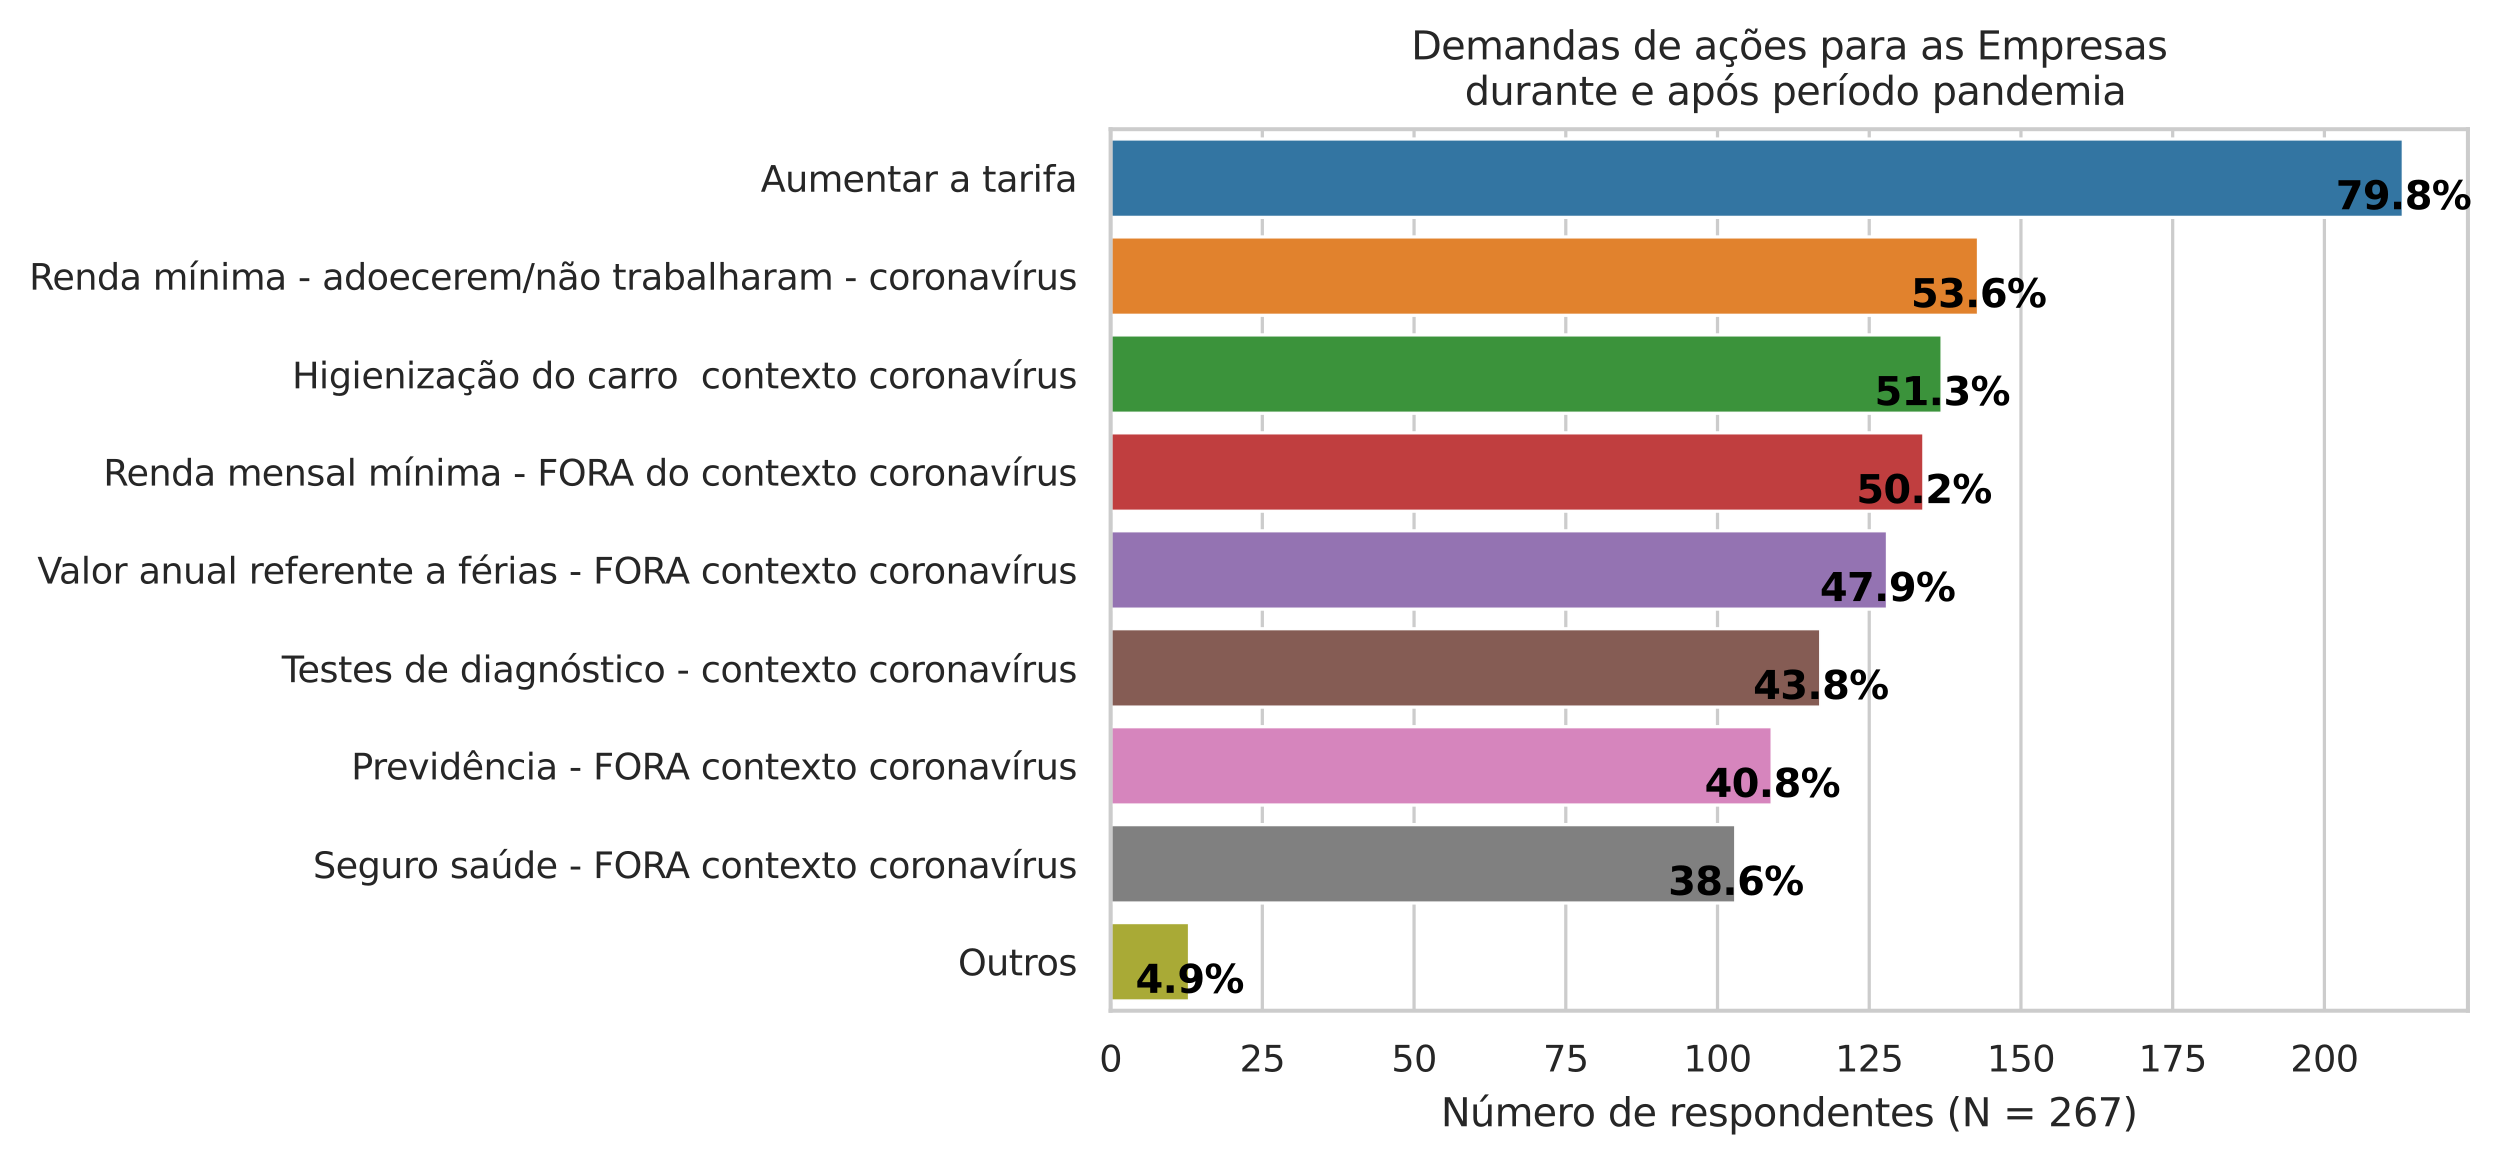 <?xml version="1.0" encoding="utf-8" standalone="no"?>
<!DOCTYPE svg PUBLIC "-//W3C//DTD SVG 1.1//EN"
  "http://www.w3.org/Graphics/SVG/1.1/DTD/svg11.dtd">
<svg xmlns:xlink="http://www.w3.org/1999/xlink" width="616.654pt" height="287pt" viewBox="0 0 616.654 287" xmlns="http://www.w3.org/2000/svg" version="1.1">
 <defs>
  <style type="text/css">*{stroke-linejoin: round; stroke-linecap: butt}</style>
 </defs>
 <g id="figure_1">
  <g id="patch_1">
   <path d="M 0 287 
L 616.654 287 
L 616.654 0 
L 0 0 
z
" style="fill: #ffffff"/>
  </g>
  <g id="axes_1">
   <g id="patch_2">
    <path d="M 273.945 249.309 
L 608.745 249.309 
L 608.745 31.869 
L 273.945 31.869 
z
" style="fill: #ffffff"/>
   </g>
   <g id="matplotlib.axis_1">
    <g id="xtick_1">
     <g id="line2d_1">
      <path d="M 273.945 249.309 
L 273.945 31.869 
" clip-path="url(#p285b0b8016)" style="fill: none; stroke: #cccccc; stroke-width: 0.8; stroke-linecap: round"/>
     </g>
     <g id="text_1">
      <!-- 0 -->
      <g style="fill: #262626" transform="translate(271.146 264.295)scale(0.088 -0.088)">
       <defs>
        <path id="DejaVuSans-30" d="M 2034 4250 
Q 1547 4250 1301 3770 
Q 1056 3291 1056 2328 
Q 1056 1369 1301 889 
Q 1547 409 2034 409 
Q 2525 409 2770 889 
Q 3016 1369 3016 2328 
Q 3016 3291 2770 3770 
Q 2525 4250 2034 4250 
z
M 2034 4750 
Q 2819 4750 3233 4129 
Q 3647 3509 3647 2328 
Q 3647 1150 3233 529 
Q 2819 -91 2034 -91 
Q 1250 -91 836 529 
Q 422 1150 422 2328 
Q 422 3509 836 4129 
Q 1250 4750 2034 4750 
z
" transform="scale(0.016)"/>
       </defs>
       <use xlink:href="#DejaVuSans-30"/>
      </g>
     </g>
    </g>
    <g id="xtick_2">
     <g id="line2d_2">
      <path d="M 311.37 249.309 
L 311.37 31.869 
" clip-path="url(#p285b0b8016)" style="fill: none; stroke: #cccccc; stroke-width: 0.8; stroke-linecap: round"/>
     </g>
     <g id="text_2">
      <!-- 25 -->
      <g style="fill: #262626" transform="translate(305.771 264.295)scale(0.088 -0.088)">
       <defs>
        <path id="DejaVuSans-32" d="M 1228 531 
L 3431 531 
L 3431 0 
L 469 0 
L 469 531 
Q 828 903 1448 1529 
Q 2069 2156 2228 2338 
Q 2531 2678 2651 2914 
Q 2772 3150 2772 3378 
Q 2772 3750 2511 3984 
Q 2250 4219 1831 4219 
Q 1534 4219 1204 4116 
Q 875 4013 500 3803 
L 500 4441 
Q 881 4594 1212 4672 
Q 1544 4750 1819 4750 
Q 2544 4750 2975 4387 
Q 3406 4025 3406 3419 
Q 3406 3131 3298 2873 
Q 3191 2616 2906 2266 
Q 2828 2175 2409 1742 
Q 1991 1309 1228 531 
z
" transform="scale(0.016)"/>
        <path id="DejaVuSans-35" d="M 691 4666 
L 3169 4666 
L 3169 4134 
L 1269 4134 
L 1269 2991 
Q 1406 3038 1543 3061 
Q 1681 3084 1819 3084 
Q 2600 3084 3056 2656 
Q 3513 2228 3513 1497 
Q 3513 744 3044 326 
Q 2575 -91 1722 -91 
Q 1428 -91 1123 -41 
Q 819 9 494 109 
L 494 744 
Q 775 591 1075 516 
Q 1375 441 1709 441 
Q 2250 441 2565 725 
Q 2881 1009 2881 1497 
Q 2881 1984 2565 2268 
Q 2250 2553 1709 2553 
Q 1456 2553 1204 2497 
Q 953 2441 691 2322 
L 691 4666 
z
" transform="scale(0.016)"/>
       </defs>
       <use xlink:href="#DejaVuSans-32"/>
       <use xlink:href="#DejaVuSans-35" x="63.623"/>
      </g>
     </g>
    </g>
    <g id="xtick_3">
     <g id="line2d_3">
      <path d="M 348.794 249.309 
L 348.794 31.869 
" clip-path="url(#p285b0b8016)" style="fill: none; stroke: #cccccc; stroke-width: 0.8; stroke-linecap: round"/>
     </g>
     <g id="text_3">
      <!-- 50 -->
      <g style="fill: #262626" transform="translate(343.195 264.295)scale(0.088 -0.088)">
       <use xlink:href="#DejaVuSans-35"/>
       <use xlink:href="#DejaVuSans-30" x="63.623"/>
      </g>
     </g>
    </g>
    <g id="xtick_4">
     <g id="line2d_4">
      <path d="M 386.219 249.309 
L 386.219 31.869 
" clip-path="url(#p285b0b8016)" style="fill: none; stroke: #cccccc; stroke-width: 0.8; stroke-linecap: round"/>
     </g>
     <g id="text_4">
      <!-- 75 -->
      <g style="fill: #262626" transform="translate(380.62 264.295)scale(0.088 -0.088)">
       <defs>
        <path id="DejaVuSans-37" d="M 525 4666 
L 3525 4666 
L 3525 4397 
L 1831 0 
L 1172 0 
L 2766 4134 
L 525 4134 
L 525 4666 
z
" transform="scale(0.016)"/>
       </defs>
       <use xlink:href="#DejaVuSans-37"/>
       <use xlink:href="#DejaVuSans-35" x="63.623"/>
      </g>
     </g>
    </g>
    <g id="xtick_5">
     <g id="line2d_5">
      <path d="M 423.643 249.309 
L 423.643 31.869 
" clip-path="url(#p285b0b8016)" style="fill: none; stroke: #cccccc; stroke-width: 0.8; stroke-linecap: round"/>
     </g>
     <g id="text_5">
      <!-- 100 -->
      <g style="fill: #262626" transform="translate(415.245 264.295)scale(0.088 -0.088)">
       <defs>
        <path id="DejaVuSans-31" d="M 794 531 
L 1825 531 
L 1825 4091 
L 703 3866 
L 703 4441 
L 1819 4666 
L 2450 4666 
L 2450 531 
L 3481 531 
L 3481 0 
L 794 0 
L 794 531 
z
" transform="scale(0.016)"/>
       </defs>
       <use xlink:href="#DejaVuSans-31"/>
       <use xlink:href="#DejaVuSans-30" x="63.623"/>
       <use xlink:href="#DejaVuSans-30" x="127.246"/>
      </g>
     </g>
    </g>
    <g id="xtick_6">
     <g id="line2d_6">
      <path d="M 461.068 249.309 
L 461.068 31.869 
" clip-path="url(#p285b0b8016)" style="fill: none; stroke: #cccccc; stroke-width: 0.8; stroke-linecap: round"/>
     </g>
     <g id="text_6">
      <!-- 125 -->
      <g style="fill: #262626" transform="translate(452.669 264.295)scale(0.088 -0.088)">
       <use xlink:href="#DejaVuSans-31"/>
       <use xlink:href="#DejaVuSans-32" x="63.623"/>
       <use xlink:href="#DejaVuSans-35" x="127.246"/>
      </g>
     </g>
    </g>
    <g id="xtick_7">
     <g id="line2d_7">
      <path d="M 498.492 249.309 
L 498.492 31.869 
" clip-path="url(#p285b0b8016)" style="fill: none; stroke: #cccccc; stroke-width: 0.8; stroke-linecap: round"/>
     </g>
     <g id="text_7">
      <!-- 150 -->
      <g style="fill: #262626" transform="translate(490.094 264.295)scale(0.088 -0.088)">
       <use xlink:href="#DejaVuSans-31"/>
       <use xlink:href="#DejaVuSans-35" x="63.623"/>
       <use xlink:href="#DejaVuSans-30" x="127.246"/>
      </g>
     </g>
    </g>
    <g id="xtick_8">
     <g id="line2d_8">
      <path d="M 535.917 249.309 
L 535.917 31.869 
" clip-path="url(#p285b0b8016)" style="fill: none; stroke: #cccccc; stroke-width: 0.8; stroke-linecap: round"/>
     </g>
     <g id="text_8">
      <!-- 175 -->
      <g style="fill: #262626" transform="translate(527.518 264.295)scale(0.088 -0.088)">
       <use xlink:href="#DejaVuSans-31"/>
       <use xlink:href="#DejaVuSans-37" x="63.623"/>
       <use xlink:href="#DejaVuSans-35" x="127.246"/>
      </g>
     </g>
    </g>
    <g id="xtick_9">
     <g id="line2d_9">
      <path d="M 573.341 249.309 
L 573.341 31.869 
" clip-path="url(#p285b0b8016)" style="fill: none; stroke: #cccccc; stroke-width: 0.8; stroke-linecap: round"/>
     </g>
     <g id="text_9">
      <!-- 200 -->
      <g style="fill: #262626" transform="translate(564.943 264.295)scale(0.088 -0.088)">
       <use xlink:href="#DejaVuSans-32"/>
       <use xlink:href="#DejaVuSans-30" x="63.623"/>
       <use xlink:href="#DejaVuSans-30" x="127.246"/>
      </g>
     </g>
    </g>
    <g id="text_10">
     <!-- Número de respondentes (N = 267) -->
     <g style="fill: #262626" transform="translate(355.408 277.804)scale(0.096 -0.096)">
      <defs>
       <path id="DejaVuSans-4e" d="M 628 4666 
L 1478 4666 
L 3547 763 
L 3547 4666 
L 4159 4666 
L 4159 0 
L 3309 0 
L 1241 3903 
L 1241 0 
L 628 0 
L 628 4666 
z
" transform="scale(0.016)"/>
       <path id="DejaVuSans-fa" d="M 544 1381 
L 544 3500 
L 1119 3500 
L 1119 1403 
Q 1119 906 1312 657 
Q 1506 409 1894 409 
Q 2359 409 2629 706 
Q 2900 1003 2900 1516 
L 2900 3500 
L 3475 3500 
L 3475 0 
L 2900 0 
L 2900 538 
Q 2691 219 2414 64 
Q 2138 -91 1772 -91 
Q 1169 -91 856 284 
Q 544 659 544 1381 
z
M 1991 3584 
L 1991 3584 
z
M 2418 5119 
L 3040 5119 
L 2022 3944 
L 1543 3944 
L 2418 5119 
z
" transform="scale(0.016)"/>
       <path id="DejaVuSans-6d" d="M 3328 2828 
Q 3544 3216 3844 3400 
Q 4144 3584 4550 3584 
Q 5097 3584 5394 3201 
Q 5691 2819 5691 2113 
L 5691 0 
L 5113 0 
L 5113 2094 
Q 5113 2597 4934 2840 
Q 4756 3084 4391 3084 
Q 3944 3084 3684 2787 
Q 3425 2491 3425 1978 
L 3425 0 
L 2847 0 
L 2847 2094 
Q 2847 2600 2669 2842 
Q 2491 3084 2119 3084 
Q 1678 3084 1418 2786 
Q 1159 2488 1159 1978 
L 1159 0 
L 581 0 
L 581 3500 
L 1159 3500 
L 1159 2956 
Q 1356 3278 1631 3431 
Q 1906 3584 2284 3584 
Q 2666 3584 2933 3390 
Q 3200 3197 3328 2828 
z
" transform="scale(0.016)"/>
       <path id="DejaVuSans-65" d="M 3597 1894 
L 3597 1613 
L 953 1613 
Q 991 1019 1311 708 
Q 1631 397 2203 397 
Q 2534 397 2845 478 
Q 3156 559 3463 722 
L 3463 178 
Q 3153 47 2828 -22 
Q 2503 -91 2169 -91 
Q 1331 -91 842 396 
Q 353 884 353 1716 
Q 353 2575 817 3079 
Q 1281 3584 2069 3584 
Q 2775 3584 3186 3129 
Q 3597 2675 3597 1894 
z
M 3022 2063 
Q 3016 2534 2758 2815 
Q 2500 3097 2075 3097 
Q 1594 3097 1305 2825 
Q 1016 2553 972 2059 
L 3022 2063 
z
" transform="scale(0.016)"/>
       <path id="DejaVuSans-72" d="M 2631 2963 
Q 2534 3019 2420 3045 
Q 2306 3072 2169 3072 
Q 1681 3072 1420 2755 
Q 1159 2438 1159 1844 
L 1159 0 
L 581 0 
L 581 3500 
L 1159 3500 
L 1159 2956 
Q 1341 3275 1631 3429 
Q 1922 3584 2338 3584 
Q 2397 3584 2469 3576 
Q 2541 3569 2628 3553 
L 2631 2963 
z
" transform="scale(0.016)"/>
       <path id="DejaVuSans-6f" d="M 1959 3097 
Q 1497 3097 1228 2736 
Q 959 2375 959 1747 
Q 959 1119 1226 758 
Q 1494 397 1959 397 
Q 2419 397 2687 759 
Q 2956 1122 2956 1747 
Q 2956 2369 2687 2733 
Q 2419 3097 1959 3097 
z
M 1959 3584 
Q 2709 3584 3137 3096 
Q 3566 2609 3566 1747 
Q 3566 888 3137 398 
Q 2709 -91 1959 -91 
Q 1206 -91 779 398 
Q 353 888 353 1747 
Q 353 2609 779 3096 
Q 1206 3584 1959 3584 
z
" transform="scale(0.016)"/>
       <path id="DejaVuSans-20" transform="scale(0.016)"/>
       <path id="DejaVuSans-64" d="M 2906 2969 
L 2906 4863 
L 3481 4863 
L 3481 0 
L 2906 0 
L 2906 525 
Q 2725 213 2448 61 
Q 2172 -91 1784 -91 
Q 1150 -91 751 415 
Q 353 922 353 1747 
Q 353 2572 751 3078 
Q 1150 3584 1784 3584 
Q 2172 3584 2448 3432 
Q 2725 3281 2906 2969 
z
M 947 1747 
Q 947 1113 1208 752 
Q 1469 391 1925 391 
Q 2381 391 2643 752 
Q 2906 1113 2906 1747 
Q 2906 2381 2643 2742 
Q 2381 3103 1925 3103 
Q 1469 3103 1208 2742 
Q 947 2381 947 1747 
z
" transform="scale(0.016)"/>
       <path id="DejaVuSans-73" d="M 2834 3397 
L 2834 2853 
Q 2591 2978 2328 3040 
Q 2066 3103 1784 3103 
Q 1356 3103 1142 2972 
Q 928 2841 928 2578 
Q 928 2378 1081 2264 
Q 1234 2150 1697 2047 
L 1894 2003 
Q 2506 1872 2764 1633 
Q 3022 1394 3022 966 
Q 3022 478 2636 193 
Q 2250 -91 1575 -91 
Q 1294 -91 989 -36 
Q 684 19 347 128 
L 347 722 
Q 666 556 975 473 
Q 1284 391 1588 391 
Q 1994 391 2212 530 
Q 2431 669 2431 922 
Q 2431 1156 2273 1281 
Q 2116 1406 1581 1522 
L 1381 1569 
Q 847 1681 609 1914 
Q 372 2147 372 2553 
Q 372 3047 722 3315 
Q 1072 3584 1716 3584 
Q 2034 3584 2315 3537 
Q 2597 3491 2834 3397 
z
" transform="scale(0.016)"/>
       <path id="DejaVuSans-70" d="M 1159 525 
L 1159 -1331 
L 581 -1331 
L 581 3500 
L 1159 3500 
L 1159 2969 
Q 1341 3281 1617 3432 
Q 1894 3584 2278 3584 
Q 2916 3584 3314 3078 
Q 3713 2572 3713 1747 
Q 3713 922 3314 415 
Q 2916 -91 2278 -91 
Q 1894 -91 1617 61 
Q 1341 213 1159 525 
z
M 3116 1747 
Q 3116 2381 2855 2742 
Q 2594 3103 2138 3103 
Q 1681 3103 1420 2742 
Q 1159 2381 1159 1747 
Q 1159 1113 1420 752 
Q 1681 391 2138 391 
Q 2594 391 2855 752 
Q 3116 1113 3116 1747 
z
" transform="scale(0.016)"/>
       <path id="DejaVuSans-6e" d="M 3513 2113 
L 3513 0 
L 2938 0 
L 2938 2094 
Q 2938 2591 2744 2837 
Q 2550 3084 2163 3084 
Q 1697 3084 1428 2787 
Q 1159 2491 1159 1978 
L 1159 0 
L 581 0 
L 581 3500 
L 1159 3500 
L 1159 2956 
Q 1366 3272 1645 3428 
Q 1925 3584 2291 3584 
Q 2894 3584 3203 3211 
Q 3513 2838 3513 2113 
z
" transform="scale(0.016)"/>
       <path id="DejaVuSans-74" d="M 1172 4494 
L 1172 3500 
L 2356 3500 
L 2356 3053 
L 1172 3053 
L 1172 1153 
Q 1172 725 1289 603 
Q 1406 481 1766 481 
L 2356 481 
L 2356 0 
L 1766 0 
Q 1100 0 847 248 
Q 594 497 594 1153 
L 594 3053 
L 172 3053 
L 172 3500 
L 594 3500 
L 594 4494 
L 1172 4494 
z
" transform="scale(0.016)"/>
       <path id="DejaVuSans-28" d="M 1984 4856 
Q 1566 4138 1362 3434 
Q 1159 2731 1159 2009 
Q 1159 1288 1364 580 
Q 1569 -128 1984 -844 
L 1484 -844 
Q 1016 -109 783 600 
Q 550 1309 550 2009 
Q 550 2706 781 3412 
Q 1013 4119 1484 4856 
L 1984 4856 
z
" transform="scale(0.016)"/>
       <path id="DejaVuSans-3d" d="M 678 2906 
L 4684 2906 
L 4684 2381 
L 678 2381 
L 678 2906 
z
M 678 1631 
L 4684 1631 
L 4684 1100 
L 678 1100 
L 678 1631 
z
" transform="scale(0.016)"/>
       <path id="DejaVuSans-36" d="M 2113 2584 
Q 1688 2584 1439 2293 
Q 1191 2003 1191 1497 
Q 1191 994 1439 701 
Q 1688 409 2113 409 
Q 2538 409 2786 701 
Q 3034 994 3034 1497 
Q 3034 2003 2786 2293 
Q 2538 2584 2113 2584 
z
M 3366 4563 
L 3366 3988 
Q 3128 4100 2886 4159 
Q 2644 4219 2406 4219 
Q 1781 4219 1451 3797 
Q 1122 3375 1075 2522 
Q 1259 2794 1537 2939 
Q 1816 3084 2150 3084 
Q 2853 3084 3261 2657 
Q 3669 2231 3669 1497 
Q 3669 778 3244 343 
Q 2819 -91 2113 -91 
Q 1303 -91 875 529 
Q 447 1150 447 2328 
Q 447 3434 972 4092 
Q 1497 4750 2381 4750 
Q 2619 4750 2861 4703 
Q 3103 4656 3366 4563 
z
" transform="scale(0.016)"/>
       <path id="DejaVuSans-29" d="M 513 4856 
L 1013 4856 
Q 1481 4119 1714 3412 
Q 1947 2706 1947 2009 
Q 1947 1309 1714 600 
Q 1481 -109 1013 -844 
L 513 -844 
Q 928 -128 1133 580 
Q 1338 1288 1338 2009 
Q 1338 2731 1133 3434 
Q 928 4138 513 4856 
z
" transform="scale(0.016)"/>
      </defs>
      <use xlink:href="#DejaVuSans-4e"/>
      <use xlink:href="#DejaVuSans-fa" x="74.805"/>
      <use xlink:href="#DejaVuSans-6d" x="138.184"/>
      <use xlink:href="#DejaVuSans-65" x="235.596"/>
      <use xlink:href="#DejaVuSans-72" x="297.119"/>
      <use xlink:href="#DejaVuSans-6f" x="335.982"/>
      <use xlink:href="#DejaVuSans-20" x="397.164"/>
      <use xlink:href="#DejaVuSans-64" x="428.951"/>
      <use xlink:href="#DejaVuSans-65" x="492.428"/>
      <use xlink:href="#DejaVuSans-20" x="553.951"/>
      <use xlink:href="#DejaVuSans-72" x="585.738"/>
      <use xlink:href="#DejaVuSans-65" x="624.602"/>
      <use xlink:href="#DejaVuSans-73" x="686.125"/>
      <use xlink:href="#DejaVuSans-70" x="738.225"/>
      <use xlink:href="#DejaVuSans-6f" x="801.701"/>
      <use xlink:href="#DejaVuSans-6e" x="862.883"/>
      <use xlink:href="#DejaVuSans-64" x="926.262"/>
      <use xlink:href="#DejaVuSans-65" x="989.738"/>
      <use xlink:href="#DejaVuSans-6e" x="1051.262"/>
      <use xlink:href="#DejaVuSans-74" x="1114.641"/>
      <use xlink:href="#DejaVuSans-65" x="1153.85"/>
      <use xlink:href="#DejaVuSans-73" x="1215.373"/>
      <use xlink:href="#DejaVuSans-20" x="1267.473"/>
      <use xlink:href="#DejaVuSans-28" x="1299.26"/>
      <use xlink:href="#DejaVuSans-4e" x="1338.273"/>
      <use xlink:href="#DejaVuSans-20" x="1413.078"/>
      <use xlink:href="#DejaVuSans-3d" x="1444.865"/>
      <use xlink:href="#DejaVuSans-20" x="1528.654"/>
      <use xlink:href="#DejaVuSans-32" x="1560.441"/>
      <use xlink:href="#DejaVuSans-36" x="1624.064"/>
      <use xlink:href="#DejaVuSans-37" x="1687.688"/>
      <use xlink:href="#DejaVuSans-29" x="1751.311"/>
     </g>
    </g>
   </g>
   <g id="matplotlib.axis_2">
    <g id="ytick_1">
     <g id="text_11">
      <!-- Aumentar a tarifa -->
      <g style="fill: #262626" transform="translate(187.643 47.292)scale(0.088 -0.088)">
       <defs>
        <path id="DejaVuSans-41" d="M 2188 4044 
L 1331 1722 
L 3047 1722 
L 2188 4044 
z
M 1831 4666 
L 2547 4666 
L 4325 0 
L 3669 0 
L 3244 1197 
L 1141 1197 
L 716 0 
L 50 0 
L 1831 4666 
z
" transform="scale(0.016)"/>
        <path id="DejaVuSans-75" d="M 544 1381 
L 544 3500 
L 1119 3500 
L 1119 1403 
Q 1119 906 1312 657 
Q 1506 409 1894 409 
Q 2359 409 2629 706 
Q 2900 1003 2900 1516 
L 2900 3500 
L 3475 3500 
L 3475 0 
L 2900 0 
L 2900 538 
Q 2691 219 2414 64 
Q 2138 -91 1772 -91 
Q 1169 -91 856 284 
Q 544 659 544 1381 
z
M 1991 3584 
L 1991 3584 
z
" transform="scale(0.016)"/>
        <path id="DejaVuSans-61" d="M 2194 1759 
Q 1497 1759 1228 1600 
Q 959 1441 959 1056 
Q 959 750 1161 570 
Q 1363 391 1709 391 
Q 2188 391 2477 730 
Q 2766 1069 2766 1631 
L 2766 1759 
L 2194 1759 
z
M 3341 1997 
L 3341 0 
L 2766 0 
L 2766 531 
Q 2569 213 2275 61 
Q 1981 -91 1556 -91 
Q 1019 -91 701 211 
Q 384 513 384 1019 
Q 384 1609 779 1909 
Q 1175 2209 1959 2209 
L 2766 2209 
L 2766 2266 
Q 2766 2663 2505 2880 
Q 2244 3097 1772 3097 
Q 1472 3097 1187 3025 
Q 903 2953 641 2809 
L 641 3341 
Q 956 3463 1253 3523 
Q 1550 3584 1831 3584 
Q 2591 3584 2966 3190 
Q 3341 2797 3341 1997 
z
" transform="scale(0.016)"/>
        <path id="DejaVuSans-69" d="M 603 3500 
L 1178 3500 
L 1178 0 
L 603 0 
L 603 3500 
z
M 603 4863 
L 1178 4863 
L 1178 4134 
L 603 4134 
L 603 4863 
z
" transform="scale(0.016)"/>
        <path id="DejaVuSans-66" d="M 2375 4863 
L 2375 4384 
L 1825 4384 
Q 1516 4384 1395 4259 
Q 1275 4134 1275 3809 
L 1275 3500 
L 2222 3500 
L 2222 3053 
L 1275 3053 
L 1275 0 
L 697 0 
L 697 3053 
L 147 3053 
L 147 3500 
L 697 3500 
L 697 3744 
Q 697 4328 969 4595 
Q 1241 4863 1831 4863 
L 2375 4863 
z
" transform="scale(0.016)"/>
       </defs>
       <use xlink:href="#DejaVuSans-41"/>
       <use xlink:href="#DejaVuSans-75" x="68.408"/>
       <use xlink:href="#DejaVuSans-6d" x="131.787"/>
       <use xlink:href="#DejaVuSans-65" x="229.199"/>
       <use xlink:href="#DejaVuSans-6e" x="290.723"/>
       <use xlink:href="#DejaVuSans-74" x="354.102"/>
       <use xlink:href="#DejaVuSans-61" x="393.311"/>
       <use xlink:href="#DejaVuSans-72" x="454.59"/>
       <use xlink:href="#DejaVuSans-20" x="495.703"/>
       <use xlink:href="#DejaVuSans-61" x="527.49"/>
       <use xlink:href="#DejaVuSans-20" x="588.77"/>
       <use xlink:href="#DejaVuSans-74" x="620.557"/>
       <use xlink:href="#DejaVuSans-61" x="659.766"/>
       <use xlink:href="#DejaVuSans-72" x="721.045"/>
       <use xlink:href="#DejaVuSans-69" x="762.158"/>
       <use xlink:href="#DejaVuSans-66" x="789.941"/>
       <use xlink:href="#DejaVuSans-61" x="825.146"/>
      </g>
     </g>
    </g>
    <g id="ytick_2">
     <g id="text_12">
      <!-- Renda mínima - adoecerem/não trabalharam - coronavírus -->
      <g style="fill: #262626" transform="translate(7.2 71.452)scale(0.088 -0.088)">
       <defs>
        <path id="DejaVuSans-52" d="M 2841 2188 
Q 3044 2119 3236 1894 
Q 3428 1669 3622 1275 
L 4263 0 
L 3584 0 
L 2988 1197 
Q 2756 1666 2539 1819 
Q 2322 1972 1947 1972 
L 1259 1972 
L 1259 0 
L 628 0 
L 628 4666 
L 2053 4666 
Q 2853 4666 3247 4331 
Q 3641 3997 3641 3322 
Q 3641 2881 3436 2590 
Q 3231 2300 2841 2188 
z
M 1259 4147 
L 1259 2491 
L 2053 2491 
Q 2509 2491 2742 2702 
Q 2975 2913 2975 3322 
Q 2975 3731 2742 3939 
Q 2509 4147 2053 4147 
L 1259 4147 
z
" transform="scale(0.016)"/>
        <path id="DejaVuSans-ed" d="M 1322 5119 
L 1944 5119 
L 926 3944 
L 447 3944 
L 1322 5119 
z
M 603 3500 
L 1178 3500 
L 1178 0 
L 603 0 
L 603 3500 
z
M 891 3584 
L 891 3584 
z
" transform="scale(0.016)"/>
        <path id="DejaVuSans-2d" d="M 313 2009 
L 1997 2009 
L 1997 1497 
L 313 1497 
L 313 2009 
z
" transform="scale(0.016)"/>
        <path id="DejaVuSans-63" d="M 3122 3366 
L 3122 2828 
Q 2878 2963 2633 3030 
Q 2388 3097 2138 3097 
Q 1578 3097 1268 2742 
Q 959 2388 959 1747 
Q 959 1106 1268 751 
Q 1578 397 2138 397 
Q 2388 397 2633 464 
Q 2878 531 3122 666 
L 3122 134 
Q 2881 22 2623 -34 
Q 2366 -91 2075 -91 
Q 1284 -91 818 406 
Q 353 903 353 1747 
Q 353 2603 823 3093 
Q 1294 3584 2113 3584 
Q 2378 3584 2631 3529 
Q 2884 3475 3122 3366 
z
" transform="scale(0.016)"/>
        <path id="DejaVuSans-2f" d="M 1625 4666 
L 2156 4666 
L 531 -594 
L 0 -594 
L 1625 4666 
z
" transform="scale(0.016)"/>
        <path id="DejaVuSans-e3" d="M 2194 1759 
Q 1497 1759 1228 1600 
Q 959 1441 959 1056 
Q 959 750 1161 570 
Q 1363 391 1709 391 
Q 2188 391 2477 730 
Q 2766 1069 2766 1631 
L 2766 1759 
L 2194 1759 
z
M 3341 1997 
L 3341 0 
L 2766 0 
L 2766 531 
Q 2569 213 2275 61 
Q 1981 -91 1556 -91 
Q 1019 -91 701 211 
Q 384 513 384 1019 
Q 384 1609 779 1909 
Q 1175 2209 1959 2209 
L 2766 2209 
L 2766 2266 
Q 2766 2663 2505 2880 
Q 2244 3097 1772 3097 
Q 1472 3097 1187 3025 
Q 903 2953 641 2809 
L 641 3341 
Q 956 3463 1253 3523 
Q 1550 3584 1831 3584 
Q 2591 3584 2966 3190 
Q 3341 2797 3341 1997 
z
M 1844 4281 
L 1665 4453 
Q 1597 4516 1545 4545 
Q 1494 4575 1453 4575 
Q 1334 4575 1278 4461 
Q 1222 4347 1215 4091 
L 825 4091 
Q 831 4513 990 4742 
Q 1150 4972 1434 4972 
Q 1553 4972 1653 4928 
Q 1753 4884 1869 4781 
L 2047 4609 
Q 2115 4547 2167 4517 
Q 2219 4488 2259 4488 
Q 2378 4488 2434 4602 
Q 2490 4716 2497 4972 
L 2887 4972 
Q 2881 4550 2721 4320 
Q 2562 4091 2278 4091 
Q 2159 4091 2059 4134 
Q 1959 4178 1844 4281 
z
" transform="scale(0.016)"/>
        <path id="DejaVuSans-62" d="M 3116 1747 
Q 3116 2381 2855 2742 
Q 2594 3103 2138 3103 
Q 1681 3103 1420 2742 
Q 1159 2381 1159 1747 
Q 1159 1113 1420 752 
Q 1681 391 2138 391 
Q 2594 391 2855 752 
Q 3116 1113 3116 1747 
z
M 1159 2969 
Q 1341 3281 1617 3432 
Q 1894 3584 2278 3584 
Q 2916 3584 3314 3078 
Q 3713 2572 3713 1747 
Q 3713 922 3314 415 
Q 2916 -91 2278 -91 
Q 1894 -91 1617 61 
Q 1341 213 1159 525 
L 1159 0 
L 581 0 
L 581 4863 
L 1159 4863 
L 1159 2969 
z
" transform="scale(0.016)"/>
        <path id="DejaVuSans-6c" d="M 603 4863 
L 1178 4863 
L 1178 0 
L 603 0 
L 603 4863 
z
" transform="scale(0.016)"/>
        <path id="DejaVuSans-68" d="M 3513 2113 
L 3513 0 
L 2938 0 
L 2938 2094 
Q 2938 2591 2744 2837 
Q 2550 3084 2163 3084 
Q 1697 3084 1428 2787 
Q 1159 2491 1159 1978 
L 1159 0 
L 581 0 
L 581 4863 
L 1159 4863 
L 1159 2956 
Q 1366 3272 1645 3428 
Q 1925 3584 2291 3584 
Q 2894 3584 3203 3211 
Q 3513 2838 3513 2113 
z
" transform="scale(0.016)"/>
        <path id="DejaVuSans-76" d="M 191 3500 
L 800 3500 
L 1894 563 
L 2988 3500 
L 3597 3500 
L 2284 0 
L 1503 0 
L 191 3500 
z
" transform="scale(0.016)"/>
       </defs>
       <use xlink:href="#DejaVuSans-52"/>
       <use xlink:href="#DejaVuSans-65" x="64.982"/>
       <use xlink:href="#DejaVuSans-6e" x="126.506"/>
       <use xlink:href="#DejaVuSans-64" x="189.885"/>
       <use xlink:href="#DejaVuSans-61" x="253.361"/>
       <use xlink:href="#DejaVuSans-20" x="314.641"/>
       <use xlink:href="#DejaVuSans-6d" x="346.428"/>
       <use xlink:href="#DejaVuSans-ed" x="443.84"/>
       <use xlink:href="#DejaVuSans-6e" x="471.623"/>
       <use xlink:href="#DejaVuSans-69" x="535.002"/>
       <use xlink:href="#DejaVuSans-6d" x="562.785"/>
       <use xlink:href="#DejaVuSans-61" x="660.197"/>
       <use xlink:href="#DejaVuSans-20" x="721.477"/>
       <use xlink:href="#DejaVuSans-2d" x="753.264"/>
       <use xlink:href="#DejaVuSans-20" x="789.348"/>
       <use xlink:href="#DejaVuSans-61" x="821.135"/>
       <use xlink:href="#DejaVuSans-64" x="882.414"/>
       <use xlink:href="#DejaVuSans-6f" x="945.891"/>
       <use xlink:href="#DejaVuSans-65" x="1007.072"/>
       <use xlink:href="#DejaVuSans-63" x="1068.596"/>
       <use xlink:href="#DejaVuSans-65" x="1123.576"/>
       <use xlink:href="#DejaVuSans-72" x="1185.1"/>
       <use xlink:href="#DejaVuSans-65" x="1223.963"/>
       <use xlink:href="#DejaVuSans-6d" x="1285.486"/>
       <use xlink:href="#DejaVuSans-2f" x="1382.898"/>
       <use xlink:href="#DejaVuSans-6e" x="1416.59"/>
       <use xlink:href="#DejaVuSans-e3" x="1479.969"/>
       <use xlink:href="#DejaVuSans-6f" x="1541.248"/>
       <use xlink:href="#DejaVuSans-20" x="1602.43"/>
       <use xlink:href="#DejaVuSans-74" x="1634.217"/>
       <use xlink:href="#DejaVuSans-72" x="1673.426"/>
       <use xlink:href="#DejaVuSans-61" x="1714.539"/>
       <use xlink:href="#DejaVuSans-62" x="1775.818"/>
       <use xlink:href="#DejaVuSans-61" x="1839.295"/>
       <use xlink:href="#DejaVuSans-6c" x="1900.574"/>
       <use xlink:href="#DejaVuSans-68" x="1928.357"/>
       <use xlink:href="#DejaVuSans-61" x="1991.736"/>
       <use xlink:href="#DejaVuSans-72" x="2053.016"/>
       <use xlink:href="#DejaVuSans-61" x="2094.129"/>
       <use xlink:href="#DejaVuSans-6d" x="2155.408"/>
       <use xlink:href="#DejaVuSans-20" x="2252.82"/>
       <use xlink:href="#DejaVuSans-2d" x="2284.607"/>
       <use xlink:href="#DejaVuSans-20" x="2320.691"/>
       <use xlink:href="#DejaVuSans-63" x="2352.479"/>
       <use xlink:href="#DejaVuSans-6f" x="2407.459"/>
       <use xlink:href="#DejaVuSans-72" x="2468.641"/>
       <use xlink:href="#DejaVuSans-6f" x="2507.504"/>
       <use xlink:href="#DejaVuSans-6e" x="2568.686"/>
       <use xlink:href="#DejaVuSans-61" x="2632.064"/>
       <use xlink:href="#DejaVuSans-76" x="2693.344"/>
       <use xlink:href="#DejaVuSans-ed" x="2752.523"/>
       <use xlink:href="#DejaVuSans-72" x="2780.307"/>
       <use xlink:href="#DejaVuSans-75" x="2821.42"/>
       <use xlink:href="#DejaVuSans-73" x="2884.799"/>
      </g>
     </g>
    </g>
    <g id="ytick_3">
     <g id="text_13">
      <!-- Higienização do carro  contexto coronavírus -->
      <g style="fill: #262626" transform="translate(72.05 95.788)scale(0.088 -0.088)">
       <defs>
        <path id="DejaVuSans-48" d="M 628 4666 
L 1259 4666 
L 1259 2753 
L 3553 2753 
L 3553 4666 
L 4184 4666 
L 4184 0 
L 3553 0 
L 3553 2222 
L 1259 2222 
L 1259 0 
L 628 0 
L 628 4666 
z
" transform="scale(0.016)"/>
        <path id="DejaVuSans-67" d="M 2906 1791 
Q 2906 2416 2648 2759 
Q 2391 3103 1925 3103 
Q 1463 3103 1205 2759 
Q 947 2416 947 1791 
Q 947 1169 1205 825 
Q 1463 481 1925 481 
Q 2391 481 2648 825 
Q 2906 1169 2906 1791 
z
M 3481 434 
Q 3481 -459 3084 -895 
Q 2688 -1331 1869 -1331 
Q 1566 -1331 1297 -1286 
Q 1028 -1241 775 -1147 
L 775 -588 
Q 1028 -725 1275 -790 
Q 1522 -856 1778 -856 
Q 2344 -856 2625 -561 
Q 2906 -266 2906 331 
L 2906 616 
Q 2728 306 2450 153 
Q 2172 0 1784 0 
Q 1141 0 747 490 
Q 353 981 353 1791 
Q 353 2603 747 3093 
Q 1141 3584 1784 3584 
Q 2172 3584 2450 3431 
Q 2728 3278 2906 2969 
L 2906 3500 
L 3481 3500 
L 3481 434 
z
" transform="scale(0.016)"/>
        <path id="DejaVuSans-7a" d="M 353 3500 
L 3084 3500 
L 3084 2975 
L 922 459 
L 3084 459 
L 3084 0 
L 275 0 
L 275 525 
L 2438 3041 
L 353 3041 
L 353 3500 
z
" transform="scale(0.016)"/>
        <path id="DejaVuSans-e7" d="M 3122 3366 
L 3122 2828 
Q 2878 2963 2633 3030 
Q 2388 3097 2138 3097 
Q 1578 3097 1268 2742 
Q 959 2388 959 1747 
Q 959 1106 1268 751 
Q 1578 397 2138 397 
Q 2388 397 2633 464 
Q 2878 531 3122 666 
L 3122 134 
Q 2881 22 2623 -34 
Q 2366 -91 2075 -91 
Q 1284 -91 818 406 
Q 353 903 353 1747 
Q 353 2603 823 3093 
Q 1294 3584 2113 3584 
Q 2378 3584 2631 3529 
Q 2884 3475 3122 3366 
z
M 2311 0 
Q 2482 -194 2566 -358 
Q 2651 -522 2651 -672 
Q 2651 -950 2463 -1092 
Q 2276 -1234 1907 -1234 
Q 1764 -1234 1628 -1215 
Q 1492 -1197 1357 -1159 
L 1357 -750 
Q 1464 -803 1579 -826 
Q 1695 -850 1842 -850 
Q 2026 -850 2120 -775 
Q 2214 -700 2214 -556 
Q 2214 -463 2146 -327 
Q 2079 -191 1939 0 
L 2311 0 
z
" transform="scale(0.016)"/>
        <path id="DejaVuSans-78" d="M 3513 3500 
L 2247 1797 
L 3578 0 
L 2900 0 
L 1881 1375 
L 863 0 
L 184 0 
L 1544 1831 
L 300 3500 
L 978 3500 
L 1906 2253 
L 2834 3500 
L 3513 3500 
z
" transform="scale(0.016)"/>
       </defs>
       <use xlink:href="#DejaVuSans-48"/>
       <use xlink:href="#DejaVuSans-69" x="75.195"/>
       <use xlink:href="#DejaVuSans-67" x="102.979"/>
       <use xlink:href="#DejaVuSans-69" x="166.455"/>
       <use xlink:href="#DejaVuSans-65" x="194.238"/>
       <use xlink:href="#DejaVuSans-6e" x="255.762"/>
       <use xlink:href="#DejaVuSans-69" x="319.141"/>
       <use xlink:href="#DejaVuSans-7a" x="346.924"/>
       <use xlink:href="#DejaVuSans-61" x="399.414"/>
       <use xlink:href="#DejaVuSans-e7" x="460.693"/>
       <use xlink:href="#DejaVuSans-e3" x="515.674"/>
       <use xlink:href="#DejaVuSans-6f" x="576.953"/>
       <use xlink:href="#DejaVuSans-20" x="638.135"/>
       <use xlink:href="#DejaVuSans-64" x="669.922"/>
       <use xlink:href="#DejaVuSans-6f" x="733.398"/>
       <use xlink:href="#DejaVuSans-20" x="794.58"/>
       <use xlink:href="#DejaVuSans-63" x="826.367"/>
       <use xlink:href="#DejaVuSans-61" x="881.348"/>
       <use xlink:href="#DejaVuSans-72" x="942.627"/>
       <use xlink:href="#DejaVuSans-72" x="981.99"/>
       <use xlink:href="#DejaVuSans-6f" x="1020.854"/>
       <use xlink:href="#DejaVuSans-20" x="1082.035"/>
       <use xlink:href="#DejaVuSans-20" x="1113.822"/>
       <use xlink:href="#DejaVuSans-63" x="1145.609"/>
       <use xlink:href="#DejaVuSans-6f" x="1200.59"/>
       <use xlink:href="#DejaVuSans-6e" x="1261.771"/>
       <use xlink:href="#DejaVuSans-74" x="1325.15"/>
       <use xlink:href="#DejaVuSans-65" x="1364.359"/>
       <use xlink:href="#DejaVuSans-78" x="1424.133"/>
       <use xlink:href="#DejaVuSans-74" x="1483.312"/>
       <use xlink:href="#DejaVuSans-6f" x="1522.521"/>
       <use xlink:href="#DejaVuSans-20" x="1583.703"/>
       <use xlink:href="#DejaVuSans-63" x="1615.49"/>
       <use xlink:href="#DejaVuSans-6f" x="1670.471"/>
       <use xlink:href="#DejaVuSans-72" x="1731.652"/>
       <use xlink:href="#DejaVuSans-6f" x="1770.516"/>
       <use xlink:href="#DejaVuSans-6e" x="1831.697"/>
       <use xlink:href="#DejaVuSans-61" x="1895.076"/>
       <use xlink:href="#DejaVuSans-76" x="1956.355"/>
       <use xlink:href="#DejaVuSans-ed" x="2015.535"/>
       <use xlink:href="#DejaVuSans-72" x="2043.318"/>
       <use xlink:href="#DejaVuSans-75" x="2084.432"/>
       <use xlink:href="#DejaVuSans-73" x="2147.811"/>
      </g>
     </g>
    </g>
    <g id="ytick_4">
     <g id="text_14">
      <!-- Renda mensal mínima - FORA do contexto coronavírus -->
      <g style="fill: #262626" transform="translate(25.49 119.772)scale(0.088 -0.088)">
       <defs>
        <path id="DejaVuSans-46" d="M 628 4666 
L 3309 4666 
L 3309 4134 
L 1259 4134 
L 1259 2759 
L 3109 2759 
L 3109 2228 
L 1259 2228 
L 1259 0 
L 628 0 
L 628 4666 
z
" transform="scale(0.016)"/>
        <path id="DejaVuSans-4f" d="M 2522 4238 
Q 1834 4238 1429 3725 
Q 1025 3213 1025 2328 
Q 1025 1447 1429 934 
Q 1834 422 2522 422 
Q 3209 422 3611 934 
Q 4013 1447 4013 2328 
Q 4013 3213 3611 3725 
Q 3209 4238 2522 4238 
z
M 2522 4750 
Q 3503 4750 4090 4092 
Q 4678 3434 4678 2328 
Q 4678 1225 4090 567 
Q 3503 -91 2522 -91 
Q 1538 -91 948 565 
Q 359 1222 359 2328 
Q 359 3434 948 4092 
Q 1538 4750 2522 4750 
z
" transform="scale(0.016)"/>
       </defs>
       <use xlink:href="#DejaVuSans-52"/>
       <use xlink:href="#DejaVuSans-65" x="64.982"/>
       <use xlink:href="#DejaVuSans-6e" x="126.506"/>
       <use xlink:href="#DejaVuSans-64" x="189.885"/>
       <use xlink:href="#DejaVuSans-61" x="253.361"/>
       <use xlink:href="#DejaVuSans-20" x="314.641"/>
       <use xlink:href="#DejaVuSans-6d" x="346.428"/>
       <use xlink:href="#DejaVuSans-65" x="443.84"/>
       <use xlink:href="#DejaVuSans-6e" x="505.363"/>
       <use xlink:href="#DejaVuSans-73" x="568.742"/>
       <use xlink:href="#DejaVuSans-61" x="620.842"/>
       <use xlink:href="#DejaVuSans-6c" x="682.121"/>
       <use xlink:href="#DejaVuSans-20" x="709.904"/>
       <use xlink:href="#DejaVuSans-6d" x="741.691"/>
       <use xlink:href="#DejaVuSans-ed" x="839.104"/>
       <use xlink:href="#DejaVuSans-6e" x="866.887"/>
       <use xlink:href="#DejaVuSans-69" x="930.266"/>
       <use xlink:href="#DejaVuSans-6d" x="958.049"/>
       <use xlink:href="#DejaVuSans-61" x="1055.461"/>
       <use xlink:href="#DejaVuSans-20" x="1116.74"/>
       <use xlink:href="#DejaVuSans-2d" x="1148.527"/>
       <use xlink:href="#DejaVuSans-20" x="1184.611"/>
       <use xlink:href="#DejaVuSans-46" x="1216.398"/>
       <use xlink:href="#DejaVuSans-4f" x="1273.918"/>
       <use xlink:href="#DejaVuSans-52" x="1352.629"/>
       <use xlink:href="#DejaVuSans-41" x="1418.111"/>
       <use xlink:href="#DejaVuSans-20" x="1486.52"/>
       <use xlink:href="#DejaVuSans-64" x="1518.307"/>
       <use xlink:href="#DejaVuSans-6f" x="1581.783"/>
       <use xlink:href="#DejaVuSans-20" x="1642.965"/>
       <use xlink:href="#DejaVuSans-63" x="1674.752"/>
       <use xlink:href="#DejaVuSans-6f" x="1729.732"/>
       <use xlink:href="#DejaVuSans-6e" x="1790.914"/>
       <use xlink:href="#DejaVuSans-74" x="1854.293"/>
       <use xlink:href="#DejaVuSans-65" x="1893.502"/>
       <use xlink:href="#DejaVuSans-78" x="1953.275"/>
       <use xlink:href="#DejaVuSans-74" x="2012.455"/>
       <use xlink:href="#DejaVuSans-6f" x="2051.664"/>
       <use xlink:href="#DejaVuSans-20" x="2112.846"/>
       <use xlink:href="#DejaVuSans-63" x="2144.633"/>
       <use xlink:href="#DejaVuSans-6f" x="2199.613"/>
       <use xlink:href="#DejaVuSans-72" x="2260.795"/>
       <use xlink:href="#DejaVuSans-6f" x="2299.658"/>
       <use xlink:href="#DejaVuSans-6e" x="2360.84"/>
       <use xlink:href="#DejaVuSans-61" x="2424.219"/>
       <use xlink:href="#DejaVuSans-76" x="2485.498"/>
       <use xlink:href="#DejaVuSans-ed" x="2544.678"/>
       <use xlink:href="#DejaVuSans-72" x="2572.461"/>
       <use xlink:href="#DejaVuSans-75" x="2613.574"/>
       <use xlink:href="#DejaVuSans-73" x="2676.953"/>
      </g>
     </g>
    </g>
    <g id="ytick_5">
     <g id="text_15">
      <!-- Valor anual referente a férias - FORA contexto coronavírus -->
      <g style="fill: #262626" transform="translate(9.213 143.932)scale(0.088 -0.088)">
       <defs>
        <path id="DejaVuSans-56" d="M 1831 0 
L 50 4666 
L 709 4666 
L 2188 738 
L 3669 4666 
L 4325 4666 
L 2547 0 
L 1831 0 
z
" transform="scale(0.016)"/>
        <path id="DejaVuSans-e9" d="M 3597 1894 
L 3597 1613 
L 953 1613 
Q 991 1019 1311 708 
Q 1631 397 2203 397 
Q 2534 397 2845 478 
Q 3156 559 3463 722 
L 3463 178 
Q 3153 47 2828 -22 
Q 2503 -91 2169 -91 
Q 1331 -91 842 396 
Q 353 884 353 1716 
Q 353 2575 817 3079 
Q 1281 3584 2069 3584 
Q 2775 3584 3186 3129 
Q 3597 2675 3597 1894 
z
M 3022 2063 
Q 3016 2534 2758 2815 
Q 2500 3097 2075 3097 
Q 1594 3097 1305 2825 
Q 1016 2553 972 2059 
L 3022 2063 
z
M 2466 5119 
L 3088 5119 
L 2070 3944 
L 1591 3944 
L 2466 5119 
z
" transform="scale(0.016)"/>
       </defs>
       <use xlink:href="#DejaVuSans-56"/>
       <use xlink:href="#DejaVuSans-61" x="60.658"/>
       <use xlink:href="#DejaVuSans-6c" x="121.938"/>
       <use xlink:href="#DejaVuSans-6f" x="149.721"/>
       <use xlink:href="#DejaVuSans-72" x="210.902"/>
       <use xlink:href="#DejaVuSans-20" x="252.016"/>
       <use xlink:href="#DejaVuSans-61" x="283.803"/>
       <use xlink:href="#DejaVuSans-6e" x="345.082"/>
       <use xlink:href="#DejaVuSans-75" x="408.461"/>
       <use xlink:href="#DejaVuSans-61" x="471.84"/>
       <use xlink:href="#DejaVuSans-6c" x="533.119"/>
       <use xlink:href="#DejaVuSans-20" x="560.902"/>
       <use xlink:href="#DejaVuSans-72" x="592.689"/>
       <use xlink:href="#DejaVuSans-65" x="631.553"/>
       <use xlink:href="#DejaVuSans-66" x="693.076"/>
       <use xlink:href="#DejaVuSans-65" x="728.281"/>
       <use xlink:href="#DejaVuSans-72" x="789.805"/>
       <use xlink:href="#DejaVuSans-65" x="828.668"/>
       <use xlink:href="#DejaVuSans-6e" x="890.191"/>
       <use xlink:href="#DejaVuSans-74" x="953.57"/>
       <use xlink:href="#DejaVuSans-65" x="992.779"/>
       <use xlink:href="#DejaVuSans-20" x="1054.303"/>
       <use xlink:href="#DejaVuSans-61" x="1086.09"/>
       <use xlink:href="#DejaVuSans-20" x="1147.369"/>
       <use xlink:href="#DejaVuSans-66" x="1179.156"/>
       <use xlink:href="#DejaVuSans-e9" x="1214.361"/>
       <use xlink:href="#DejaVuSans-72" x="1275.885"/>
       <use xlink:href="#DejaVuSans-69" x="1316.998"/>
       <use xlink:href="#DejaVuSans-61" x="1344.781"/>
       <use xlink:href="#DejaVuSans-73" x="1406.061"/>
       <use xlink:href="#DejaVuSans-20" x="1458.16"/>
       <use xlink:href="#DejaVuSans-2d" x="1489.947"/>
       <use xlink:href="#DejaVuSans-20" x="1526.031"/>
       <use xlink:href="#DejaVuSans-46" x="1557.818"/>
       <use xlink:href="#DejaVuSans-4f" x="1615.338"/>
       <use xlink:href="#DejaVuSans-52" x="1694.049"/>
       <use xlink:href="#DejaVuSans-41" x="1759.531"/>
       <use xlink:href="#DejaVuSans-20" x="1827.939"/>
       <use xlink:href="#DejaVuSans-63" x="1859.727"/>
       <use xlink:href="#DejaVuSans-6f" x="1914.707"/>
       <use xlink:href="#DejaVuSans-6e" x="1975.889"/>
       <use xlink:href="#DejaVuSans-74" x="2039.268"/>
       <use xlink:href="#DejaVuSans-65" x="2078.477"/>
       <use xlink:href="#DejaVuSans-78" x="2138.25"/>
       <use xlink:href="#DejaVuSans-74" x="2197.43"/>
       <use xlink:href="#DejaVuSans-6f" x="2236.639"/>
       <use xlink:href="#DejaVuSans-20" x="2297.82"/>
       <use xlink:href="#DejaVuSans-63" x="2329.607"/>
       <use xlink:href="#DejaVuSans-6f" x="2384.588"/>
       <use xlink:href="#DejaVuSans-72" x="2445.77"/>
       <use xlink:href="#DejaVuSans-6f" x="2484.633"/>
       <use xlink:href="#DejaVuSans-6e" x="2545.814"/>
       <use xlink:href="#DejaVuSans-61" x="2609.193"/>
       <use xlink:href="#DejaVuSans-76" x="2670.473"/>
       <use xlink:href="#DejaVuSans-ed" x="2729.652"/>
       <use xlink:href="#DejaVuSans-72" x="2757.436"/>
       <use xlink:href="#DejaVuSans-75" x="2798.549"/>
       <use xlink:href="#DejaVuSans-73" x="2861.928"/>
      </g>
     </g>
    </g>
    <g id="ytick_6">
     <g id="text_16">
      <!-- Testes de diagnóstico - contexto coronavírus -->
      <g style="fill: #262626" transform="translate(69.501 168.268)scale(0.088 -0.088)">
       <defs>
        <path id="DejaVuSans-54" d="M -19 4666 
L 3928 4666 
L 3928 4134 
L 2272 4134 
L 2272 0 
L 1638 0 
L 1638 4134 
L -19 4134 
L -19 4666 
z
" transform="scale(0.016)"/>
        <path id="DejaVuSans-f3" d="M 1959 3097 
Q 1497 3097 1228 2736 
Q 959 2375 959 1747 
Q 959 1119 1226 758 
Q 1494 397 1959 397 
Q 2419 397 2687 759 
Q 2956 1122 2956 1747 
Q 2956 2369 2687 2733 
Q 2419 3097 1959 3097 
z
M 1959 3584 
Q 2709 3584 3137 3096 
Q 3566 2609 3566 1747 
Q 3566 888 3137 398 
Q 2709 -91 1959 -91 
Q 1206 -91 779 398 
Q 353 888 353 1747 
Q 353 2609 779 3096 
Q 1206 3584 1959 3584 
z
M 2394 5119 
L 3016 5119 
L 1998 3944 
L 1519 3944 
L 2394 5119 
z
" transform="scale(0.016)"/>
       </defs>
       <use xlink:href="#DejaVuSans-54"/>
       <use xlink:href="#DejaVuSans-65" x="44.084"/>
       <use xlink:href="#DejaVuSans-73" x="105.607"/>
       <use xlink:href="#DejaVuSans-74" x="157.707"/>
       <use xlink:href="#DejaVuSans-65" x="196.916"/>
       <use xlink:href="#DejaVuSans-73" x="258.439"/>
       <use xlink:href="#DejaVuSans-20" x="310.539"/>
       <use xlink:href="#DejaVuSans-64" x="342.326"/>
       <use xlink:href="#DejaVuSans-65" x="405.803"/>
       <use xlink:href="#DejaVuSans-20" x="467.326"/>
       <use xlink:href="#DejaVuSans-64" x="499.113"/>
       <use xlink:href="#DejaVuSans-69" x="562.59"/>
       <use xlink:href="#DejaVuSans-61" x="590.373"/>
       <use xlink:href="#DejaVuSans-67" x="651.652"/>
       <use xlink:href="#DejaVuSans-6e" x="715.129"/>
       <use xlink:href="#DejaVuSans-f3" x="778.508"/>
       <use xlink:href="#DejaVuSans-73" x="839.689"/>
       <use xlink:href="#DejaVuSans-74" x="891.789"/>
       <use xlink:href="#DejaVuSans-69" x="930.998"/>
       <use xlink:href="#DejaVuSans-63" x="958.781"/>
       <use xlink:href="#DejaVuSans-6f" x="1013.762"/>
       <use xlink:href="#DejaVuSans-20" x="1074.943"/>
       <use xlink:href="#DejaVuSans-2d" x="1106.73"/>
       <use xlink:href="#DejaVuSans-20" x="1142.814"/>
       <use xlink:href="#DejaVuSans-63" x="1174.602"/>
       <use xlink:href="#DejaVuSans-6f" x="1229.582"/>
       <use xlink:href="#DejaVuSans-6e" x="1290.764"/>
       <use xlink:href="#DejaVuSans-74" x="1354.143"/>
       <use xlink:href="#DejaVuSans-65" x="1393.352"/>
       <use xlink:href="#DejaVuSans-78" x="1453.125"/>
       <use xlink:href="#DejaVuSans-74" x="1512.305"/>
       <use xlink:href="#DejaVuSans-6f" x="1551.514"/>
       <use xlink:href="#DejaVuSans-20" x="1612.695"/>
       <use xlink:href="#DejaVuSans-63" x="1644.482"/>
       <use xlink:href="#DejaVuSans-6f" x="1699.463"/>
       <use xlink:href="#DejaVuSans-72" x="1760.645"/>
       <use xlink:href="#DejaVuSans-6f" x="1799.508"/>
       <use xlink:href="#DejaVuSans-6e" x="1860.689"/>
       <use xlink:href="#DejaVuSans-61" x="1924.068"/>
       <use xlink:href="#DejaVuSans-76" x="1985.348"/>
       <use xlink:href="#DejaVuSans-ed" x="2044.527"/>
       <use xlink:href="#DejaVuSans-72" x="2072.311"/>
       <use xlink:href="#DejaVuSans-75" x="2113.424"/>
       <use xlink:href="#DejaVuSans-73" x="2176.803"/>
      </g>
     </g>
    </g>
    <g id="ytick_7">
     <g id="text_17">
      <!-- Previdência - FORA contexto coronavírus -->
      <g style="fill: #262626" transform="translate(86.635 192.252)scale(0.088 -0.088)">
       <defs>
        <path id="DejaVuSans-50" d="M 1259 4147 
L 1259 2394 
L 2053 2394 
Q 2494 2394 2734 2622 
Q 2975 2850 2975 3272 
Q 2975 3691 2734 3919 
Q 2494 4147 2053 4147 
L 1259 4147 
z
M 628 4666 
L 2053 4666 
Q 2838 4666 3239 4311 
Q 3641 3956 3641 3272 
Q 3641 2581 3239 2228 
Q 2838 1875 2053 1875 
L 1259 1875 
L 1259 0 
L 628 0 
L 628 4666 
z
" transform="scale(0.016)"/>
        <path id="DejaVuSans-ea" d="M 3597 1894 
L 3597 1613 
L 953 1613 
Q 991 1019 1311 708 
Q 1631 397 2203 397 
Q 2534 397 2845 478 
Q 3156 559 3463 722 
L 3463 178 
Q 3153 47 2828 -22 
Q 2503 -91 2169 -91 
Q 1331 -91 842 396 
Q 353 884 353 1716 
Q 353 2575 817 3079 
Q 1281 3584 2069 3584 
Q 2775 3584 3186 3129 
Q 3597 2675 3597 1894 
z
M 3022 2063 
Q 3016 2534 2758 2815 
Q 2500 3097 2075 3097 
Q 1594 3097 1305 2825 
Q 1016 2553 972 2059 
L 3022 2063 
z
M 1801 5119 
L 2263 5119 
L 3029 3944 
L 2595 3944 
L 2032 4709 
L 1470 3944 
L 1035 3944 
L 1801 5119 
z
" transform="scale(0.016)"/>
       </defs>
       <use xlink:href="#DejaVuSans-50"/>
       <use xlink:href="#DejaVuSans-72" x="58.553"/>
       <use xlink:href="#DejaVuSans-65" x="97.416"/>
       <use xlink:href="#DejaVuSans-76" x="158.939"/>
       <use xlink:href="#DejaVuSans-69" x="218.119"/>
       <use xlink:href="#DejaVuSans-64" x="245.902"/>
       <use xlink:href="#DejaVuSans-ea" x="309.379"/>
       <use xlink:href="#DejaVuSans-6e" x="370.902"/>
       <use xlink:href="#DejaVuSans-63" x="434.281"/>
       <use xlink:href="#DejaVuSans-69" x="489.262"/>
       <use xlink:href="#DejaVuSans-61" x="517.045"/>
       <use xlink:href="#DejaVuSans-20" x="578.324"/>
       <use xlink:href="#DejaVuSans-2d" x="610.111"/>
       <use xlink:href="#DejaVuSans-20" x="646.195"/>
       <use xlink:href="#DejaVuSans-46" x="677.982"/>
       <use xlink:href="#DejaVuSans-4f" x="735.502"/>
       <use xlink:href="#DejaVuSans-52" x="814.213"/>
       <use xlink:href="#DejaVuSans-41" x="879.695"/>
       <use xlink:href="#DejaVuSans-20" x="948.104"/>
       <use xlink:href="#DejaVuSans-63" x="979.891"/>
       <use xlink:href="#DejaVuSans-6f" x="1034.871"/>
       <use xlink:href="#DejaVuSans-6e" x="1096.053"/>
       <use xlink:href="#DejaVuSans-74" x="1159.432"/>
       <use xlink:href="#DejaVuSans-65" x="1198.641"/>
       <use xlink:href="#DejaVuSans-78" x="1258.414"/>
       <use xlink:href="#DejaVuSans-74" x="1317.594"/>
       <use xlink:href="#DejaVuSans-6f" x="1356.803"/>
       <use xlink:href="#DejaVuSans-20" x="1417.984"/>
       <use xlink:href="#DejaVuSans-63" x="1449.771"/>
       <use xlink:href="#DejaVuSans-6f" x="1504.752"/>
       <use xlink:href="#DejaVuSans-72" x="1565.934"/>
       <use xlink:href="#DejaVuSans-6f" x="1604.797"/>
       <use xlink:href="#DejaVuSans-6e" x="1665.979"/>
       <use xlink:href="#DejaVuSans-61" x="1729.357"/>
       <use xlink:href="#DejaVuSans-76" x="1790.637"/>
       <use xlink:href="#DejaVuSans-ed" x="1849.816"/>
       <use xlink:href="#DejaVuSans-72" x="1877.6"/>
       <use xlink:href="#DejaVuSans-75" x="1918.713"/>
       <use xlink:href="#DejaVuSans-73" x="1982.092"/>
      </g>
     </g>
    </g>
    <g id="ytick_8">
     <g id="text_18">
      <!-- Seguro saúde - FORA contexto coronavírus -->
      <g style="fill: #262626" transform="translate(77.208 216.588)scale(0.088 -0.088)">
       <defs>
        <path id="DejaVuSans-53" d="M 3425 4513 
L 3425 3897 
Q 3066 4069 2747 4153 
Q 2428 4238 2131 4238 
Q 1616 4238 1336 4038 
Q 1056 3838 1056 3469 
Q 1056 3159 1242 3001 
Q 1428 2844 1947 2747 
L 2328 2669 
Q 3034 2534 3370 2195 
Q 3706 1856 3706 1288 
Q 3706 609 3251 259 
Q 2797 -91 1919 -91 
Q 1588 -91 1214 -16 
Q 841 59 441 206 
L 441 856 
Q 825 641 1194 531 
Q 1563 422 1919 422 
Q 2459 422 2753 634 
Q 3047 847 3047 1241 
Q 3047 1584 2836 1778 
Q 2625 1972 2144 2069 
L 1759 2144 
Q 1053 2284 737 2584 
Q 422 2884 422 3419 
Q 422 4038 858 4394 
Q 1294 4750 2059 4750 
Q 2388 4750 2728 4690 
Q 3069 4631 3425 4513 
z
" transform="scale(0.016)"/>
       </defs>
       <use xlink:href="#DejaVuSans-53"/>
       <use xlink:href="#DejaVuSans-65" x="63.477"/>
       <use xlink:href="#DejaVuSans-67" x="125"/>
       <use xlink:href="#DejaVuSans-75" x="188.477"/>
       <use xlink:href="#DejaVuSans-72" x="251.855"/>
       <use xlink:href="#DejaVuSans-6f" x="290.719"/>
       <use xlink:href="#DejaVuSans-20" x="351.9"/>
       <use xlink:href="#DejaVuSans-73" x="383.688"/>
       <use xlink:href="#DejaVuSans-61" x="435.787"/>
       <use xlink:href="#DejaVuSans-fa" x="497.066"/>
       <use xlink:href="#DejaVuSans-64" x="560.445"/>
       <use xlink:href="#DejaVuSans-65" x="623.922"/>
       <use xlink:href="#DejaVuSans-20" x="685.445"/>
       <use xlink:href="#DejaVuSans-2d" x="717.232"/>
       <use xlink:href="#DejaVuSans-20" x="753.316"/>
       <use xlink:href="#DejaVuSans-46" x="785.104"/>
       <use xlink:href="#DejaVuSans-4f" x="842.623"/>
       <use xlink:href="#DejaVuSans-52" x="921.334"/>
       <use xlink:href="#DejaVuSans-41" x="986.816"/>
       <use xlink:href="#DejaVuSans-20" x="1055.225"/>
       <use xlink:href="#DejaVuSans-63" x="1087.012"/>
       <use xlink:href="#DejaVuSans-6f" x="1141.992"/>
       <use xlink:href="#DejaVuSans-6e" x="1203.174"/>
       <use xlink:href="#DejaVuSans-74" x="1266.553"/>
       <use xlink:href="#DejaVuSans-65" x="1305.762"/>
       <use xlink:href="#DejaVuSans-78" x="1365.535"/>
       <use xlink:href="#DejaVuSans-74" x="1424.715"/>
       <use xlink:href="#DejaVuSans-6f" x="1463.924"/>
       <use xlink:href="#DejaVuSans-20" x="1525.105"/>
       <use xlink:href="#DejaVuSans-63" x="1556.893"/>
       <use xlink:href="#DejaVuSans-6f" x="1611.873"/>
       <use xlink:href="#DejaVuSans-72" x="1673.055"/>
       <use xlink:href="#DejaVuSans-6f" x="1711.918"/>
       <use xlink:href="#DejaVuSans-6e" x="1773.1"/>
       <use xlink:href="#DejaVuSans-61" x="1836.479"/>
       <use xlink:href="#DejaVuSans-76" x="1897.758"/>
       <use xlink:href="#DejaVuSans-ed" x="1956.938"/>
       <use xlink:href="#DejaVuSans-72" x="1984.721"/>
       <use xlink:href="#DejaVuSans-75" x="2025.834"/>
       <use xlink:href="#DejaVuSans-73" x="2089.213"/>
      </g>
     </g>
    </g>
    <g id="ytick_9">
     <g id="text_19">
      <!-- Outros -->
      <g style="fill: #262626" transform="translate(236.303 240.572)scale(0.088 -0.088)">
       <use xlink:href="#DejaVuSans-4f"/>
       <use xlink:href="#DejaVuSans-75" x="78.711"/>
       <use xlink:href="#DejaVuSans-74" x="142.09"/>
       <use xlink:href="#DejaVuSans-72" x="181.299"/>
       <use xlink:href="#DejaVuSans-6f" x="220.162"/>
       <use xlink:href="#DejaVuSans-73" x="281.344"/>
      </g>
     </g>
    </g>
   </g>
   <g id="patch_3">
    <path d="M 273.945 34.285 
L 592.802 34.285 
L 592.802 53.613 
L 273.945 53.613 
z
" clip-path="url(#p285b0b8016)" style="fill: #3274a1; opacity: 0.99; stroke: #ffffff; stroke-width: 0.8; stroke-linejoin: miter"/>
   </g>
   <g id="patch_4">
    <path d="M 273.945 58.445 
L 488.013 58.445 
L 488.013 77.773 
L 273.945 77.773 
z
" clip-path="url(#p285b0b8016)" style="fill: #e1812c; opacity: 0.99; stroke: #ffffff; stroke-width: 0.8; stroke-linejoin: miter"/>
   </g>
   <g id="patch_5">
    <path d="M 273.945 82.605 
L 479.032 82.605 
L 479.032 101.933 
L 273.945 101.933 
z
" clip-path="url(#p285b0b8016)" style="fill: #3a923a; opacity: 0.99; stroke: #ffffff; stroke-width: 0.8; stroke-linejoin: miter"/>
   </g>
   <g id="patch_6">
    <path d="M 273.945 106.765 
L 474.541 106.765 
L 474.541 126.093 
L 273.945 126.093 
z
" clip-path="url(#p285b0b8016)" style="fill: #c03d3e; opacity: 0.99; stroke: #ffffff; stroke-width: 0.8; stroke-linejoin: miter"/>
   </g>
   <g id="patch_7">
    <path d="M 273.945 130.925 
L 465.559 130.925 
L 465.559 150.253 
L 273.945 150.253 
z
" clip-path="url(#p285b0b8016)" style="fill: #9372b2; opacity: 0.99; stroke: #ffffff; stroke-width: 0.8; stroke-linejoin: miter"/>
   </g>
   <g id="patch_8">
    <path d="M 273.945 155.085 
L 449.092 155.085 
L 449.092 174.413 
L 273.945 174.413 
z
" clip-path="url(#p285b0b8016)" style="fill: #845b53; opacity: 0.99; stroke: #ffffff; stroke-width: 0.8; stroke-linejoin: miter"/>
   </g>
   <g id="patch_9">
    <path d="M 273.945 179.245 
L 437.116 179.245 
L 437.116 198.573 
L 273.945 198.573 
z
" clip-path="url(#p285b0b8016)" style="fill: #d684bd; opacity: 0.99; stroke: #ffffff; stroke-width: 0.8; stroke-linejoin: miter"/>
   </g>
   <g id="patch_10">
    <path d="M 273.945 203.405 
L 428.134 203.405 
L 428.134 222.733 
L 273.945 222.733 
z
" clip-path="url(#p285b0b8016)" style="fill: #7f7f7f; opacity: 0.99; stroke: #ffffff; stroke-width: 0.8; stroke-linejoin: miter"/>
   </g>
   <g id="patch_11">
    <path d="M 273.945 227.565 
L 293.406 227.565 
L 293.406 246.893 
L 273.945 246.893 
z
" clip-path="url(#p285b0b8016)" style="fill: #a9aa35; opacity: 0.99; stroke: #ffffff; stroke-width: 0.8; stroke-linejoin: miter"/>
   </g>
   <g id="patch_12">
    <path d="M 273.945 249.309 
L 273.945 31.869 
" style="fill: none; stroke: #cccccc; stroke-linejoin: miter; stroke-linecap: square"/>
   </g>
   <g id="patch_13">
    <path d="M 608.745 249.309 
L 608.745 31.869 
" style="fill: none; stroke: #cccccc; stroke-linejoin: miter; stroke-linecap: square"/>
   </g>
   <g id="patch_14">
    <path d="M 273.945 249.309 
L 608.745 249.309 
" style="fill: none; stroke: #cccccc; stroke-linejoin: miter; stroke-linecap: square"/>
   </g>
   <g id="patch_15">
    <path d="M 273.945 31.869 
L 608.745 31.869 
" style="fill: none; stroke: #cccccc; stroke-linejoin: miter; stroke-linecap: square"/>
   </g>
   <g id="text_20">
    <!-- 79.8% -->
    <g transform="translate(576.15 51.616)scale(0.096 -0.096)">
     <defs>
      <path id="DejaVuSans-Bold-37" d="M 428 4666 
L 3944 4666 
L 3944 3988 
L 2125 0 
L 953 0 
L 2675 3781 
L 428 3781 
L 428 4666 
z
" transform="scale(0.016)"/>
      <path id="DejaVuSans-Bold-39" d="M 641 103 
L 641 966 
Q 928 831 1190 764 
Q 1453 697 1709 697 
Q 2247 697 2547 995 
Q 2847 1294 2900 1881 
Q 2688 1725 2447 1647 
Q 2206 1569 1925 1569 
Q 1209 1569 770 1986 
Q 331 2403 331 3084 
Q 331 3838 820 4291 
Q 1309 4744 2131 4744 
Q 3044 4744 3544 4128 
Q 4044 3513 4044 2388 
Q 4044 1231 3459 570 
Q 2875 -91 1856 -91 
Q 1528 -91 1228 -42 
Q 928 6 641 103 
z
M 2125 2350 
Q 2441 2350 2600 2554 
Q 2759 2759 2759 3169 
Q 2759 3575 2600 3781 
Q 2441 3988 2125 3988 
Q 1809 3988 1650 3781 
Q 1491 3575 1491 3169 
Q 1491 2759 1650 2554 
Q 1809 2350 2125 2350 
z
" transform="scale(0.016)"/>
      <path id="DejaVuSans-Bold-2e" d="M 653 1209 
L 1778 1209 
L 1778 0 
L 653 0 
L 653 1209 
z
" transform="scale(0.016)"/>
      <path id="DejaVuSans-Bold-38" d="M 2228 2088 
Q 1891 2088 1709 1903 
Q 1528 1719 1528 1375 
Q 1528 1031 1709 848 
Q 1891 666 2228 666 
Q 2563 666 2741 848 
Q 2919 1031 2919 1375 
Q 2919 1722 2741 1905 
Q 2563 2088 2228 2088 
z
M 1350 2484 
Q 925 2613 709 2878 
Q 494 3144 494 3541 
Q 494 4131 934 4440 
Q 1375 4750 2228 4750 
Q 3075 4750 3515 4442 
Q 3956 4134 3956 3541 
Q 3956 3144 3739 2878 
Q 3522 2613 3097 2484 
Q 3572 2353 3814 2058 
Q 4056 1763 4056 1313 
Q 4056 619 3595 264 
Q 3134 -91 2228 -91 
Q 1319 -91 855 264 
Q 391 619 391 1313 
Q 391 1763 633 2058 
Q 875 2353 1350 2484 
z
M 1631 3419 
Q 1631 3141 1786 2991 
Q 1941 2841 2228 2841 
Q 2509 2841 2662 2991 
Q 2816 3141 2816 3419 
Q 2816 3697 2662 3845 
Q 2509 3994 2228 3994 
Q 1941 3994 1786 3844 
Q 1631 3694 1631 3419 
z
" transform="scale(0.016)"/>
      <path id="DejaVuSans-Bold-25" d="M 4959 1925 
Q 4738 1925 4616 1733 
Q 4494 1541 4494 1184 
Q 4494 825 4614 633 
Q 4734 441 4959 441 
Q 5184 441 5303 633 
Q 5422 825 5422 1184 
Q 5422 1541 5301 1733 
Q 5181 1925 4959 1925 
z
M 4959 2450 
Q 5541 2450 5875 2112 
Q 6209 1775 6209 1184 
Q 6209 594 5875 251 
Q 5541 -91 4959 -91 
Q 4378 -91 4042 251 
Q 3706 594 3706 1184 
Q 3706 1772 4042 2111 
Q 4378 2450 4959 2450 
z
M 2094 -91 
L 1403 -91 
L 4319 4750 
L 5013 4750 
L 2094 -91 
z
M 1453 4750 
Q 2034 4750 2367 4411 
Q 2700 4072 2700 3481 
Q 2700 2891 2367 2550 
Q 2034 2209 1453 2209 
Q 872 2209 539 2550 
Q 206 2891 206 3481 
Q 206 4072 539 4411 
Q 872 4750 1453 4750 
z
M 1453 4225 
Q 1228 4225 1106 4031 
Q 984 3838 984 3481 
Q 984 3122 1106 2926 
Q 1228 2731 1453 2731 
Q 1678 2731 1798 2926 
Q 1919 3122 1919 3481 
Q 1919 3838 1797 4031 
Q 1675 4225 1453 4225 
z
" transform="scale(0.016)"/>
     </defs>
     <use xlink:href="#DejaVuSans-Bold-37"/>
     <use xlink:href="#DejaVuSans-Bold-39" x="69.58"/>
     <use xlink:href="#DejaVuSans-Bold-2e" x="139.16"/>
     <use xlink:href="#DejaVuSans-Bold-38" x="177.148"/>
     <use xlink:href="#DejaVuSans-Bold-25" x="246.729"/>
    </g>
   </g>
   <g id="text_21">
    <!-- 53.6% -->
    <g transform="translate(471.361 75.776)scale(0.096 -0.096)">
     <defs>
      <path id="DejaVuSans-Bold-35" d="M 678 4666 
L 3669 4666 
L 3669 3781 
L 1638 3781 
L 1638 3059 
Q 1775 3097 1914 3117 
Q 2053 3138 2203 3138 
Q 3056 3138 3531 2711 
Q 4006 2284 4006 1522 
Q 4006 766 3489 337 
Q 2972 -91 2053 -91 
Q 1656 -91 1267 -14 
Q 878 63 494 219 
L 494 1166 
Q 875 947 1217 837 
Q 1559 728 1863 728 
Q 2300 728 2551 942 
Q 2803 1156 2803 1522 
Q 2803 1891 2551 2103 
Q 2300 2316 1863 2316 
Q 1603 2316 1309 2248 
Q 1016 2181 678 2041 
L 678 4666 
z
" transform="scale(0.016)"/>
      <path id="DejaVuSans-Bold-33" d="M 2981 2516 
Q 3453 2394 3698 2092 
Q 3944 1791 3944 1325 
Q 3944 631 3412 270 
Q 2881 -91 1863 -91 
Q 1503 -91 1142 -33 
Q 781 25 428 141 
L 428 1069 
Q 766 900 1098 814 
Q 1431 728 1753 728 
Q 2231 728 2486 893 
Q 2741 1059 2741 1369 
Q 2741 1688 2480 1852 
Q 2219 2016 1709 2016 
L 1228 2016 
L 1228 2791 
L 1734 2791 
Q 2188 2791 2409 2933 
Q 2631 3075 2631 3366 
Q 2631 3634 2415 3781 
Q 2200 3928 1806 3928 
Q 1516 3928 1219 3862 
Q 922 3797 628 3669 
L 628 4550 
Q 984 4650 1334 4700 
Q 1684 4750 2022 4750 
Q 2931 4750 3382 4451 
Q 3834 4153 3834 3553 
Q 3834 3144 3618 2883 
Q 3403 2622 2981 2516 
z
" transform="scale(0.016)"/>
      <path id="DejaVuSans-Bold-36" d="M 2316 2303 
Q 2000 2303 1842 2098 
Q 1684 1894 1684 1484 
Q 1684 1075 1842 870 
Q 2000 666 2316 666 
Q 2634 666 2792 870 
Q 2950 1075 2950 1484 
Q 2950 1894 2792 2098 
Q 2634 2303 2316 2303 
z
M 3803 4544 
L 3803 3681 
Q 3506 3822 3243 3889 
Q 2981 3956 2731 3956 
Q 2194 3956 1894 3657 
Q 1594 3359 1544 2772 
Q 1750 2925 1990 3001 
Q 2231 3078 2516 3078 
Q 3231 3078 3670 2659 
Q 4109 2241 4109 1563 
Q 4109 813 3618 361 
Q 3128 -91 2303 -91 
Q 1394 -91 895 523 
Q 397 1138 397 2266 
Q 397 3422 980 4083 
Q 1563 4744 2578 4744 
Q 2900 4744 3203 4694 
Q 3506 4644 3803 4544 
z
" transform="scale(0.016)"/>
     </defs>
     <use xlink:href="#DejaVuSans-Bold-35"/>
     <use xlink:href="#DejaVuSans-Bold-33" x="69.58"/>
     <use xlink:href="#DejaVuSans-Bold-2e" x="139.16"/>
     <use xlink:href="#DejaVuSans-Bold-36" x="177.148"/>
     <use xlink:href="#DejaVuSans-Bold-25" x="246.729"/>
    </g>
   </g>
   <g id="text_22">
    <!-- 51.3% -->
    <g transform="translate(462.379 99.936)scale(0.096 -0.096)">
     <defs>
      <path id="DejaVuSans-Bold-31" d="M 750 831 
L 1813 831 
L 1813 3847 
L 722 3622 
L 722 4441 
L 1806 4666 
L 2950 4666 
L 2950 831 
L 4013 831 
L 4013 0 
L 750 0 
L 750 831 
z
" transform="scale(0.016)"/>
     </defs>
     <use xlink:href="#DejaVuSans-Bold-35"/>
     <use xlink:href="#DejaVuSans-Bold-31" x="69.58"/>
     <use xlink:href="#DejaVuSans-Bold-2e" x="139.16"/>
     <use xlink:href="#DejaVuSans-Bold-33" x="177.148"/>
     <use xlink:href="#DejaVuSans-Bold-25" x="246.729"/>
    </g>
   </g>
   <g id="text_23">
    <!-- 50.2% -->
    <g transform="translate(457.888 124.096)scale(0.096 -0.096)">
     <defs>
      <path id="DejaVuSans-Bold-30" d="M 2944 2338 
Q 2944 3213 2780 3570 
Q 2616 3928 2228 3928 
Q 1841 3928 1675 3570 
Q 1509 3213 1509 2338 
Q 1509 1453 1675 1090 
Q 1841 728 2228 728 
Q 2613 728 2778 1090 
Q 2944 1453 2944 2338 
z
M 4147 2328 
Q 4147 1169 3647 539 
Q 3147 -91 2228 -91 
Q 1306 -91 806 539 
Q 306 1169 306 2328 
Q 306 3491 806 4120 
Q 1306 4750 2228 4750 
Q 3147 4750 3647 4120 
Q 4147 3491 4147 2328 
z
" transform="scale(0.016)"/>
      <path id="DejaVuSans-Bold-32" d="M 1844 884 
L 3897 884 
L 3897 0 
L 506 0 
L 506 884 
L 2209 2388 
Q 2438 2594 2547 2791 
Q 2656 2988 2656 3200 
Q 2656 3528 2436 3728 
Q 2216 3928 1850 3928 
Q 1569 3928 1234 3808 
Q 900 3688 519 3450 
L 519 4475 
Q 925 4609 1322 4679 
Q 1719 4750 2100 4750 
Q 2938 4750 3402 4381 
Q 3866 4013 3866 3353 
Q 3866 2972 3669 2642 
Q 3472 2313 2841 1759 
L 1844 884 
z
" transform="scale(0.016)"/>
     </defs>
     <use xlink:href="#DejaVuSans-Bold-35"/>
     <use xlink:href="#DejaVuSans-Bold-30" x="69.58"/>
     <use xlink:href="#DejaVuSans-Bold-2e" x="139.16"/>
     <use xlink:href="#DejaVuSans-Bold-32" x="177.148"/>
     <use xlink:href="#DejaVuSans-Bold-25" x="246.729"/>
    </g>
   </g>
   <g id="text_24">
    <!-- 47.9% -->
    <g transform="translate(448.906 148.256)scale(0.096 -0.096)">
     <defs>
      <path id="DejaVuSans-Bold-34" d="M 2356 3675 
L 1038 1722 
L 2356 1722 
L 2356 3675 
z
M 2156 4666 
L 3494 4666 
L 3494 1722 
L 4159 1722 
L 4159 850 
L 3494 850 
L 3494 0 
L 2356 0 
L 2356 850 
L 288 850 
L 288 1881 
L 2156 4666 
z
" transform="scale(0.016)"/>
     </defs>
     <use xlink:href="#DejaVuSans-Bold-34"/>
     <use xlink:href="#DejaVuSans-Bold-37" x="69.58"/>
     <use xlink:href="#DejaVuSans-Bold-2e" x="139.16"/>
     <use xlink:href="#DejaVuSans-Bold-39" x="177.148"/>
     <use xlink:href="#DejaVuSans-Bold-25" x="246.729"/>
    </g>
   </g>
   <g id="text_25">
    <!-- 43.8% -->
    <g transform="translate(432.44 172.416)scale(0.096 -0.096)">
     <use xlink:href="#DejaVuSans-Bold-34"/>
     <use xlink:href="#DejaVuSans-Bold-33" x="69.58"/>
     <use xlink:href="#DejaVuSans-Bold-2e" x="139.16"/>
     <use xlink:href="#DejaVuSans-Bold-38" x="177.148"/>
     <use xlink:href="#DejaVuSans-Bold-25" x="246.729"/>
    </g>
   </g>
   <g id="text_26">
    <!-- 40.8% -->
    <g transform="translate(420.464 196.576)scale(0.096 -0.096)">
     <use xlink:href="#DejaVuSans-Bold-34"/>
     <use xlink:href="#DejaVuSans-Bold-30" x="69.58"/>
     <use xlink:href="#DejaVuSans-Bold-2e" x="139.16"/>
     <use xlink:href="#DejaVuSans-Bold-38" x="177.148"/>
     <use xlink:href="#DejaVuSans-Bold-25" x="246.729"/>
    </g>
   </g>
   <g id="text_27">
    <!-- 38.6% -->
    <g transform="translate(411.482 220.736)scale(0.096 -0.096)">
     <use xlink:href="#DejaVuSans-Bold-33"/>
     <use xlink:href="#DejaVuSans-Bold-38" x="69.58"/>
     <use xlink:href="#DejaVuSans-Bold-2e" x="139.16"/>
     <use xlink:href="#DejaVuSans-Bold-36" x="177.148"/>
     <use xlink:href="#DejaVuSans-Bold-25" x="246.729"/>
    </g>
   </g>
   <g id="text_28">
    <!-- 4.9% -->
    <g transform="translate(280.093 244.896)scale(0.096 -0.096)">
     <use xlink:href="#DejaVuSans-Bold-34"/>
     <use xlink:href="#DejaVuSans-Bold-2e" x="69.58"/>
     <use xlink:href="#DejaVuSans-Bold-39" x="107.568"/>
     <use xlink:href="#DejaVuSans-Bold-25" x="177.148"/>
    </g>
   </g>
   <g id="text_29">
    <!-- Demandas de ações para as Empresas -->
    <g style="fill: #262626" transform="translate(348.085 14.658)scale(0.096 -0.096)">
     <defs>
      <path id="DejaVuSans-44" d="M 1259 4147 
L 1259 519 
L 2022 519 
Q 2988 519 3436 956 
Q 3884 1394 3884 2338 
Q 3884 3275 3436 3711 
Q 2988 4147 2022 4147 
L 1259 4147 
z
M 628 4666 
L 1925 4666 
Q 3281 4666 3915 4102 
Q 4550 3538 4550 2338 
Q 4550 1131 3912 565 
Q 3275 0 1925 0 
L 628 0 
L 628 4666 
z
" transform="scale(0.016)"/>
      <path id="DejaVuSans-f5" d="M 1959 3097 
Q 1497 3097 1228 2736 
Q 959 2375 959 1747 
Q 959 1119 1226 758 
Q 1494 397 1959 397 
Q 2419 397 2687 759 
Q 2956 1122 2956 1747 
Q 2956 2369 2687 2733 
Q 2419 3097 1959 3097 
z
M 1959 3584 
Q 2709 3584 3137 3096 
Q 3566 2609 3566 1747 
Q 3566 888 3137 398 
Q 2709 -91 1959 -91 
Q 1206 -91 779 398 
Q 353 888 353 1747 
Q 353 2609 779 3096 
Q 1206 3584 1959 3584 
z
M 1948 4281 
L 1769 4453 
Q 1701 4516 1649 4545 
Q 1598 4575 1557 4575 
Q 1438 4575 1382 4461 
Q 1326 4347 1319 4091 
L 929 4091 
Q 935 4513 1094 4742 
Q 1254 4972 1538 4972 
Q 1657 4972 1757 4928 
Q 1857 4884 1973 4781 
L 2151 4609 
Q 2219 4547 2271 4517 
Q 2323 4488 2363 4488 
Q 2482 4488 2538 4602 
Q 2594 4716 2601 4972 
L 2991 4972 
Q 2985 4550 2825 4320 
Q 2666 4091 2382 4091 
Q 2263 4091 2163 4134 
Q 2063 4178 1948 4281 
z
" transform="scale(0.016)"/>
      <path id="DejaVuSans-45" d="M 628 4666 
L 3578 4666 
L 3578 4134 
L 1259 4134 
L 1259 2753 
L 3481 2753 
L 3481 2222 
L 1259 2222 
L 1259 531 
L 3634 531 
L 3634 0 
L 628 0 
L 628 4666 
z
" transform="scale(0.016)"/>
     </defs>
     <use xlink:href="#DejaVuSans-44"/>
     <use xlink:href="#DejaVuSans-65" x="77.002"/>
     <use xlink:href="#DejaVuSans-6d" x="138.525"/>
     <use xlink:href="#DejaVuSans-61" x="235.938"/>
     <use xlink:href="#DejaVuSans-6e" x="297.217"/>
     <use xlink:href="#DejaVuSans-64" x="360.596"/>
     <use xlink:href="#DejaVuSans-61" x="424.072"/>
     <use xlink:href="#DejaVuSans-73" x="485.352"/>
     <use xlink:href="#DejaVuSans-20" x="537.451"/>
     <use xlink:href="#DejaVuSans-64" x="569.238"/>
     <use xlink:href="#DejaVuSans-65" x="632.715"/>
     <use xlink:href="#DejaVuSans-20" x="694.238"/>
     <use xlink:href="#DejaVuSans-61" x="726.025"/>
     <use xlink:href="#DejaVuSans-e7" x="787.305"/>
     <use xlink:href="#DejaVuSans-f5" x="842.285"/>
     <use xlink:href="#DejaVuSans-65" x="903.467"/>
     <use xlink:href="#DejaVuSans-73" x="964.99"/>
     <use xlink:href="#DejaVuSans-20" x="1017.09"/>
     <use xlink:href="#DejaVuSans-70" x="1048.877"/>
     <use xlink:href="#DejaVuSans-61" x="1112.354"/>
     <use xlink:href="#DejaVuSans-72" x="1173.633"/>
     <use xlink:href="#DejaVuSans-61" x="1214.746"/>
     <use xlink:href="#DejaVuSans-20" x="1276.025"/>
     <use xlink:href="#DejaVuSans-61" x="1307.812"/>
     <use xlink:href="#DejaVuSans-73" x="1369.092"/>
     <use xlink:href="#DejaVuSans-20" x="1421.191"/>
     <use xlink:href="#DejaVuSans-45" x="1452.979"/>
     <use xlink:href="#DejaVuSans-6d" x="1516.162"/>
     <use xlink:href="#DejaVuSans-70" x="1613.574"/>
     <use xlink:href="#DejaVuSans-72" x="1677.051"/>
     <use xlink:href="#DejaVuSans-65" x="1715.914"/>
     <use xlink:href="#DejaVuSans-73" x="1777.438"/>
     <use xlink:href="#DejaVuSans-61" x="1829.537"/>
     <use xlink:href="#DejaVuSans-73" x="1890.816"/>
    </g>
    <!--  durante e após período pandemia -->
    <g style="fill: #262626" transform="translate(358.246 25.869)scale(0.096 -0.096)">
     <use xlink:href="#DejaVuSans-20"/>
     <use xlink:href="#DejaVuSans-64" x="31.787"/>
     <use xlink:href="#DejaVuSans-75" x="95.264"/>
     <use xlink:href="#DejaVuSans-72" x="158.643"/>
     <use xlink:href="#DejaVuSans-61" x="199.756"/>
     <use xlink:href="#DejaVuSans-6e" x="261.035"/>
     <use xlink:href="#DejaVuSans-74" x="324.414"/>
     <use xlink:href="#DejaVuSans-65" x="363.623"/>
     <use xlink:href="#DejaVuSans-20" x="425.146"/>
     <use xlink:href="#DejaVuSans-65" x="456.934"/>
     <use xlink:href="#DejaVuSans-20" x="518.457"/>
     <use xlink:href="#DejaVuSans-61" x="550.244"/>
     <use xlink:href="#DejaVuSans-70" x="611.523"/>
     <use xlink:href="#DejaVuSans-f3" x="675"/>
     <use xlink:href="#DejaVuSans-73" x="736.182"/>
     <use xlink:href="#DejaVuSans-20" x="788.281"/>
     <use xlink:href="#DejaVuSans-70" x="820.068"/>
     <use xlink:href="#DejaVuSans-65" x="883.545"/>
     <use xlink:href="#DejaVuSans-72" x="945.068"/>
     <use xlink:href="#DejaVuSans-ed" x="986.182"/>
     <use xlink:href="#DejaVuSans-6f" x="1013.965"/>
     <use xlink:href="#DejaVuSans-64" x="1075.146"/>
     <use xlink:href="#DejaVuSans-6f" x="1138.623"/>
     <use xlink:href="#DejaVuSans-20" x="1199.805"/>
     <use xlink:href="#DejaVuSans-70" x="1231.592"/>
     <use xlink:href="#DejaVuSans-61" x="1295.068"/>
     <use xlink:href="#DejaVuSans-6e" x="1356.348"/>
     <use xlink:href="#DejaVuSans-64" x="1419.727"/>
     <use xlink:href="#DejaVuSans-65" x="1483.203"/>
     <use xlink:href="#DejaVuSans-6d" x="1544.727"/>
     <use xlink:href="#DejaVuSans-69" x="1642.139"/>
     <use xlink:href="#DejaVuSans-61" x="1669.922"/>
    </g>
   </g>
  </g>
 </g>
 <defs>
  <clipPath id="p285b0b8016">
   <rect x="273.945" y="31.869" width="334.8" height="217.44"/>
  </clipPath>
 </defs>
</svg>
